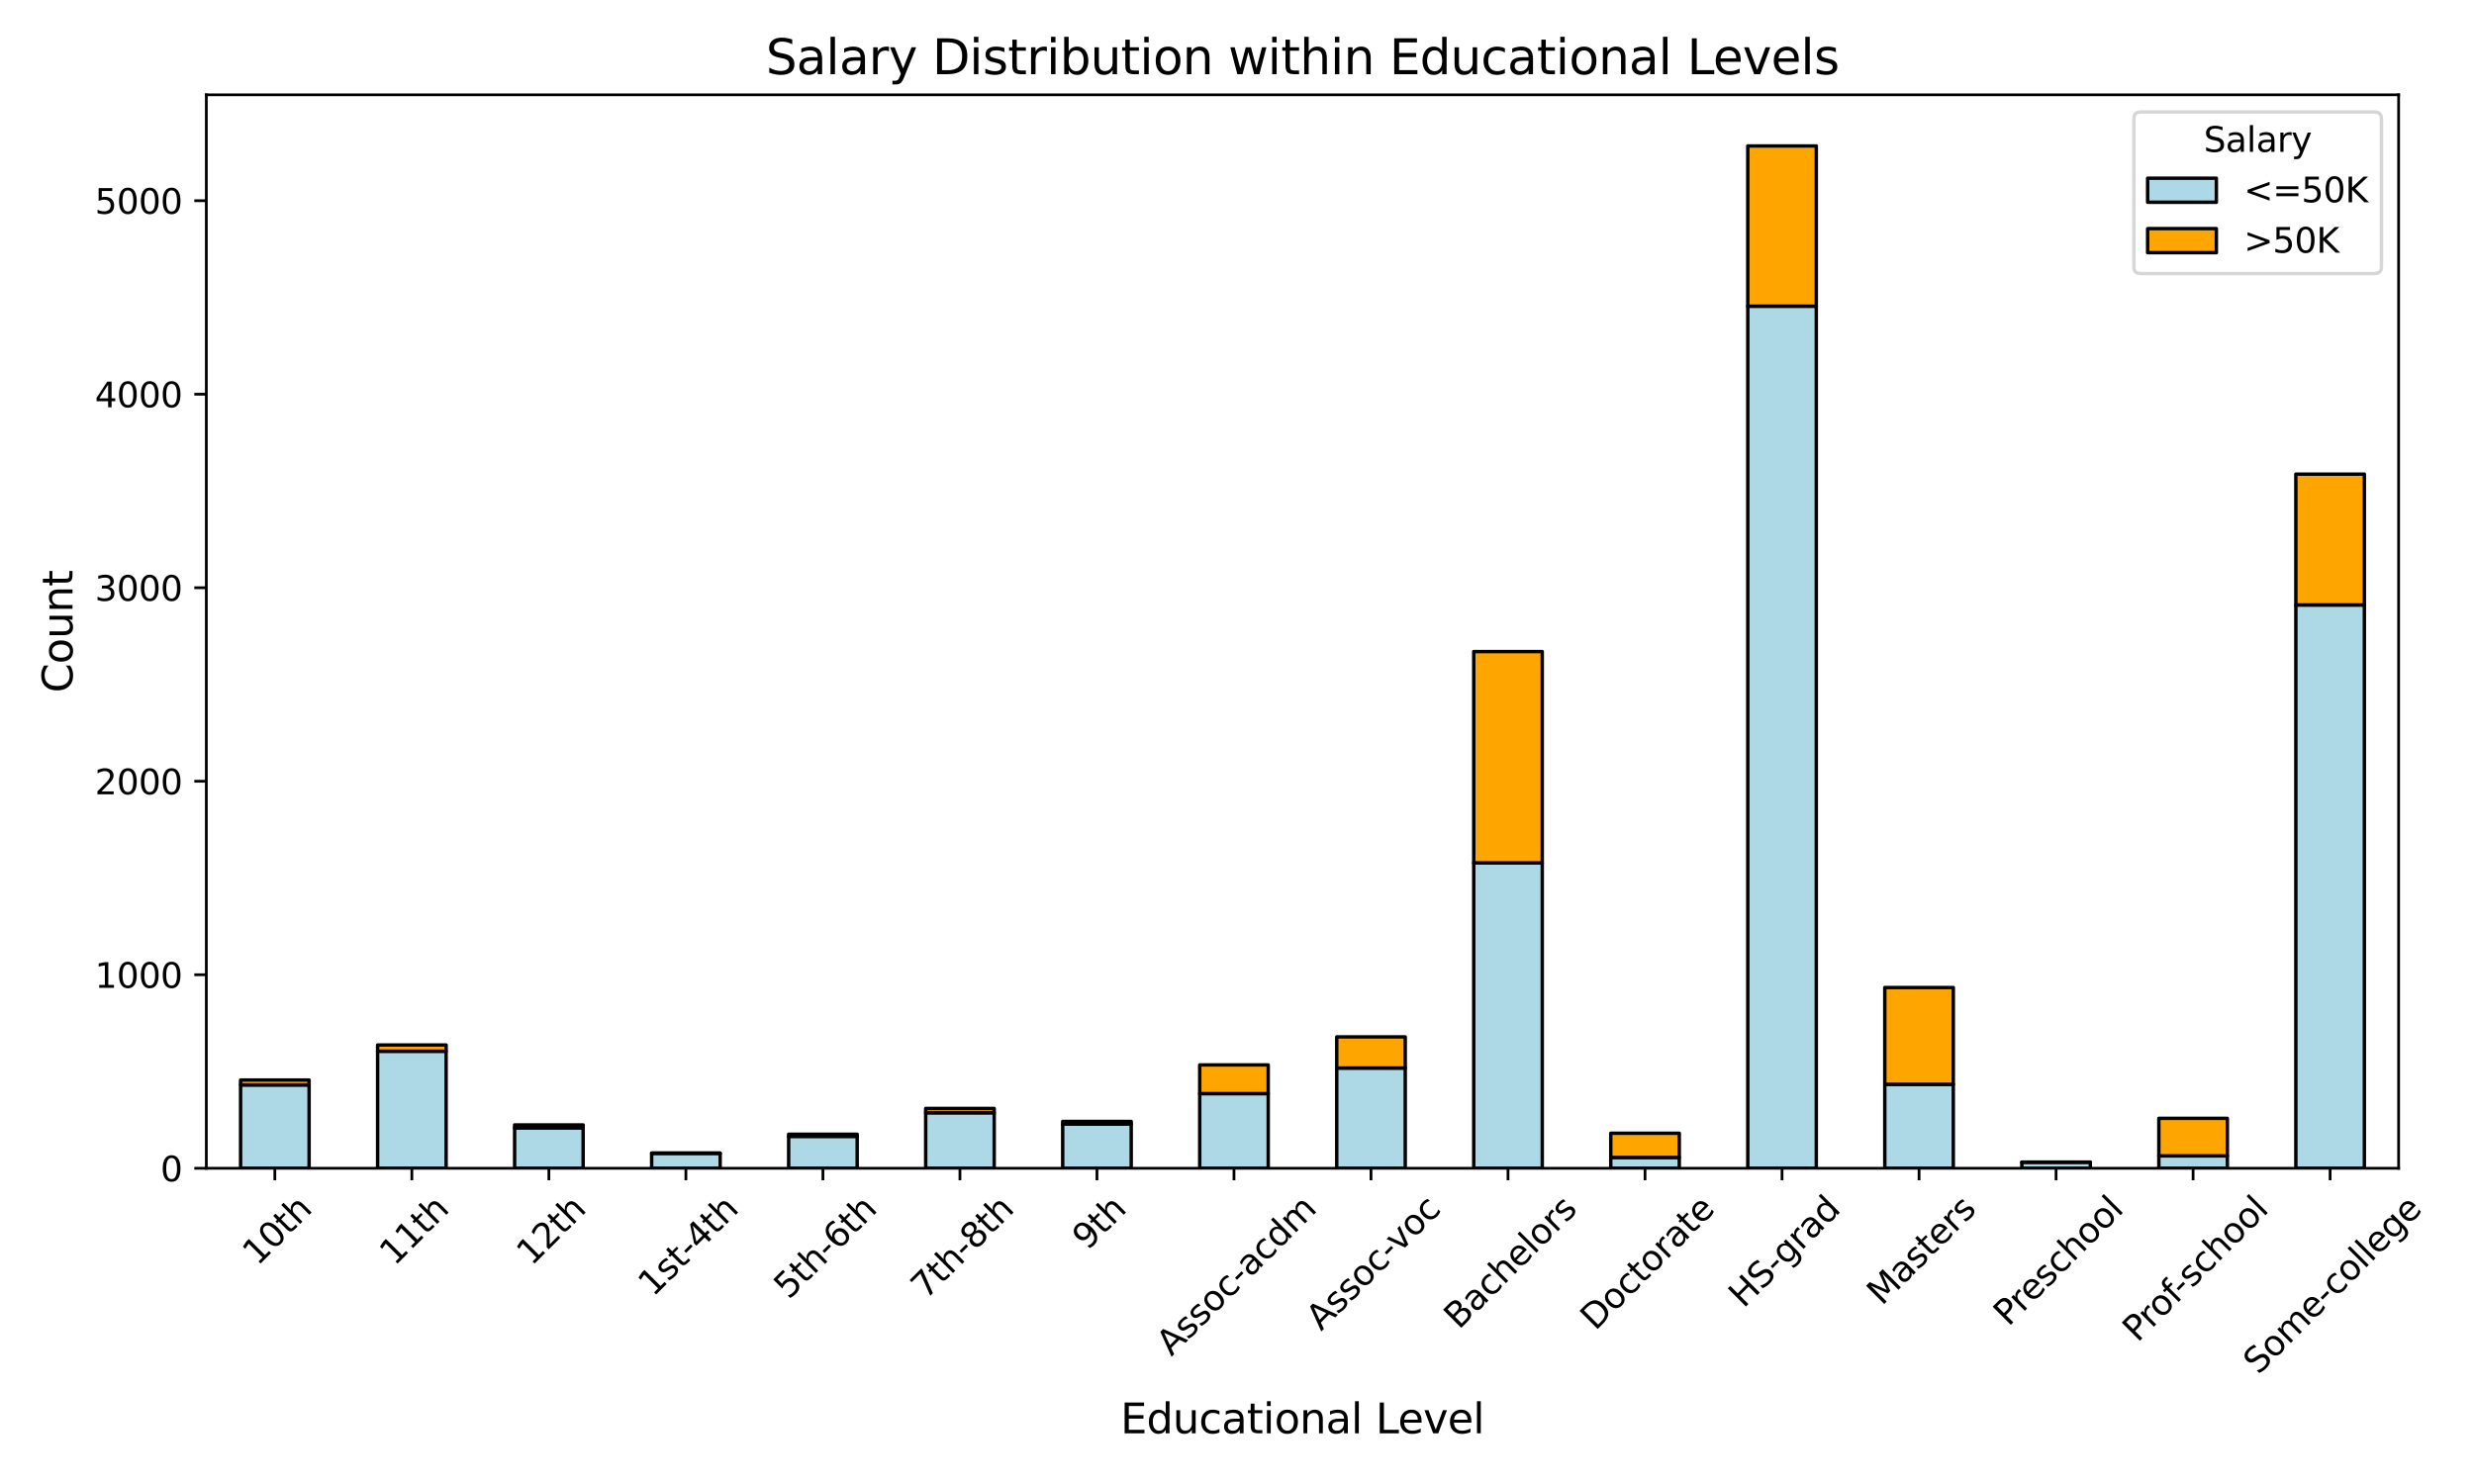 <?xml version="1.0" encoding="utf-8" standalone="no"?>
<!DOCTYPE svg PUBLIC "-//W3C//DTD SVG 1.1//EN"
  "http://www.w3.org/Graphics/SVG/1.1/DTD/svg11.dtd">
<svg xmlns:xlink="http://www.w3.org/1999/xlink" width="720pt" height="432pt" viewBox="0 0 720 432" xmlns="http://www.w3.org/2000/svg" version="1.1">
 <defs>
  <style type="text/css">*{stroke-linejoin: round; stroke-linecap: butt}</style>
 </defs>
 <g id="figure_1">
  <g id="patch_1">
   <path d="M 0 432 
L 720 432 
L 720 0 
L 0 0 
z
" style="fill: #ffffff"/>
  </g>
  <g id="axes_1">
   <g id="patch_2">
    <path d="M 60.05 340.092 
L 698.063 340.092 
L 698.063 27.6 
L 60.05 27.6 
z
" style="fill: #ffffff"/>
   </g>
   <g id="patch_3">
    <path d="M 70.019 340.092 
L 89.957 340.092 
L 89.957 315.812 
L 70.019 315.812 
z
" clip-path="url(#p5f4e484768)" style="fill: #add8e6; stroke: #000000; stroke-linejoin: miter"/>
   </g>
   <g id="patch_4">
    <path d="M 109.895 340.092 
L 129.833 340.092 
L 129.833 306.01 
L 109.895 306.01 
z
" clip-path="url(#p5f4e484768)" style="fill: #add8e6; stroke: #000000; stroke-linejoin: miter"/>
   </g>
   <g id="patch_5">
    <path d="M 149.771 340.092 
L 169.709 340.092 
L 169.709 328.318 
L 149.771 328.318 
z
" clip-path="url(#p5f4e484768)" style="fill: #add8e6; stroke: #000000; stroke-linejoin: miter"/>
   </g>
   <g id="patch_6">
    <path d="M 189.646 340.092 
L 209.584 340.092 
L 209.584 335.754 
L 189.646 335.754 
z
" clip-path="url(#p5f4e484768)" style="fill: #add8e6; stroke: #000000; stroke-linejoin: miter"/>
   </g>
   <g id="patch_7">
    <path d="M 229.522 340.092 
L 249.46 340.092 
L 249.46 330.797 
L 229.522 330.797 
z
" clip-path="url(#p5f4e484768)" style="fill: #add8e6; stroke: #000000; stroke-linejoin: miter"/>
   </g>
   <g id="patch_8">
    <path d="M 269.398 340.092 
L 289.336 340.092 
L 289.336 323.924 
L 269.398 323.924 
z
" clip-path="url(#p5f4e484768)" style="fill: #add8e6; stroke: #000000; stroke-linejoin: miter"/>
   </g>
   <g id="patch_9">
    <path d="M 309.274 340.092 
L 329.212 340.092 
L 329.212 327.248 
L 309.274 327.248 
z
" clip-path="url(#p5f4e484768)" style="fill: #add8e6; stroke: #000000; stroke-linejoin: miter"/>
   </g>
   <g id="patch_10">
    <path d="M 349.15 340.092 
L 369.088 340.092 
L 369.088 318.347 
L 349.15 318.347 
z
" clip-path="url(#p5f4e484768)" style="fill: #add8e6; stroke: #000000; stroke-linejoin: miter"/>
   </g>
   <g id="patch_11">
    <path d="M 389.026 340.092 
L 408.964 340.092 
L 408.964 310.911 
L 389.026 310.911 
z
" clip-path="url(#p5f4e484768)" style="fill: #add8e6; stroke: #000000; stroke-linejoin: miter"/>
   </g>
   <g id="patch_12">
    <path d="M 428.901 340.092 
L 448.839 340.092 
L 448.839 251.197 
L 428.901 251.197 
z
" clip-path="url(#p5f4e484768)" style="fill: #add8e6; stroke: #000000; stroke-linejoin: miter"/>
   </g>
   <g id="patch_13">
    <path d="M 468.777 340.092 
L 488.715 340.092 
L 488.715 336.937 
L 468.777 336.937 
z
" clip-path="url(#p5f4e484768)" style="fill: #add8e6; stroke: #000000; stroke-linejoin: miter"/>
   </g>
   <g id="patch_14">
    <path d="M 508.653 340.092 
L 528.591 340.092 
L 528.591 89.125 
L 508.653 89.125 
z
" clip-path="url(#p5f4e484768)" style="fill: #add8e6; stroke: #000000; stroke-linejoin: miter"/>
   </g>
   <g id="patch_15">
    <path d="M 548.529 340.092 
L 568.467 340.092 
L 568.467 315.643 
L 548.529 315.643 
z
" clip-path="url(#p5f4e484768)" style="fill: #add8e6; stroke: #000000; stroke-linejoin: miter"/>
   </g>
   <g id="patch_16">
    <path d="M 588.405 340.092 
L 608.343 340.092 
L 608.343 338.345 
L 588.405 338.345 
z
" clip-path="url(#p5f4e484768)" style="fill: #add8e6; stroke: #000000; stroke-linejoin: miter"/>
   </g>
   <g id="patch_17">
    <path d="M 628.281 340.092 
L 648.219 340.092 
L 648.219 336.486 
L 628.281 336.486 
z
" clip-path="url(#p5f4e484768)" style="fill: #add8e6; stroke: #000000; stroke-linejoin: miter"/>
   </g>
   <g id="patch_18">
    <path d="M 668.156 340.092 
L 688.094 340.092 
L 688.094 176.104 
L 668.156 176.104 
z
" clip-path="url(#p5f4e484768)" style="fill: #add8e6; stroke: #000000; stroke-linejoin: miter"/>
   </g>
   <g id="patch_19">
    <path d="M 70.019 315.812 
L 89.957 315.812 
L 89.957 314.403 
L 70.019 314.403 
z
" clip-path="url(#p5f4e484768)" style="fill: #ffa500; stroke: #000000; stroke-linejoin: miter"/>
   </g>
   <g id="patch_20">
    <path d="M 109.895 306.01 
L 129.833 306.01 
L 129.833 304.207 
L 109.895 304.207 
z
" clip-path="url(#p5f4e484768)" style="fill: #ffa500; stroke: #000000; stroke-linejoin: miter"/>
   </g>
   <g id="patch_21">
    <path d="M 149.771 328.318 
L 169.709 328.318 
L 169.709 327.473 
L 149.771 327.473 
z
" clip-path="url(#p5f4e484768)" style="fill: #ffa500; stroke: #000000; stroke-linejoin: miter"/>
   </g>
   <g id="patch_22">
    <path d="M 189.646 335.754 
L 209.584 335.754 
L 209.584 335.641 
L 189.646 335.641 
z
" clip-path="url(#p5f4e484768)" style="fill: #ffa500; stroke: #000000; stroke-linejoin: miter"/>
   </g>
   <g id="patch_23">
    <path d="M 229.522 330.797 
L 249.46 330.797 
L 249.46 330.177 
L 229.522 330.177 
z
" clip-path="url(#p5f4e484768)" style="fill: #ffa500; stroke: #000000; stroke-linejoin: miter"/>
   </g>
   <g id="patch_24">
    <path d="M 269.398 323.924 
L 289.336 323.924 
L 289.336 322.685 
L 269.398 322.685 
z
" clip-path="url(#p5f4e484768)" style="fill: #ffa500; stroke: #000000; stroke-linejoin: miter"/>
   </g>
   <g id="patch_25">
    <path d="M 309.274 327.248 
L 329.212 327.248 
L 329.212 326.459 
L 309.274 326.459 
z
" clip-path="url(#p5f4e484768)" style="fill: #ffa500; stroke: #000000; stroke-linejoin: miter"/>
   </g>
   <g id="patch_26">
    <path d="M 349.15 318.347 
L 369.088 318.347 
L 369.088 310.009 
L 349.15 310.009 
z
" clip-path="url(#p5f4e484768)" style="fill: #ffa500; stroke: #000000; stroke-linejoin: miter"/>
   </g>
   <g id="patch_27">
    <path d="M 389.026 310.911 
L 408.964 310.911 
L 408.964 301.841 
L 389.026 301.841 
z
" clip-path="url(#p5f4e484768)" style="fill: #ffa500; stroke: #000000; stroke-linejoin: miter"/>
   </g>
   <g id="patch_28">
    <path d="M 428.901 251.197 
L 448.839 251.197 
L 448.839 189.681 
L 428.901 189.681 
z
" clip-path="url(#p5f4e484768)" style="fill: #ffa500; stroke: #000000; stroke-linejoin: miter"/>
   </g>
   <g id="patch_29">
    <path d="M 468.777 336.937 
L 488.715 336.937 
L 488.715 329.895 
L 468.777 329.895 
z
" clip-path="url(#p5f4e484768)" style="fill: #ffa500; stroke: #000000; stroke-linejoin: miter"/>
   </g>
   <g id="patch_30">
    <path d="M 508.653 89.125 
L 528.591 89.125 
L 528.591 42.481 
L 508.653 42.481 
z
" clip-path="url(#p5f4e484768)" style="fill: #ffa500; stroke: #000000; stroke-linejoin: miter"/>
   </g>
   <g id="patch_31">
    <path d="M 548.529 315.643 
L 568.467 315.643 
L 568.467 287.476 
L 548.529 287.476 
z
" clip-path="url(#p5f4e484768)" style="fill: #ffa500; stroke: #000000; stroke-linejoin: miter"/>
   </g>
   <g id="patch_32">
    <path d="M 588.405 338.345 
L 608.343 338.345 
L 608.343 338.289 
L 588.405 338.289 
z
" clip-path="url(#p5f4e484768)" style="fill: #ffa500; stroke: #000000; stroke-linejoin: miter"/>
   </g>
   <g id="patch_33">
    <path d="M 628.281 336.486 
L 648.219 336.486 
L 648.219 325.558 
L 628.281 325.558 
z
" clip-path="url(#p5f4e484768)" style="fill: #ffa500; stroke: #000000; stroke-linejoin: miter"/>
   </g>
   <g id="patch_34">
    <path d="M 668.156 176.104 
L 688.094 176.104 
L 688.094 138.023 
L 668.156 138.023 
z
" clip-path="url(#p5f4e484768)" style="fill: #ffa500; stroke: #000000; stroke-linejoin: miter"/>
   </g>
   <g id="matplotlib.axis_1">
    <g id="xtick_1">
     <g id="line2d_1">
      <defs>
       <path id="m5a7969ddae" d="M 0 0 
L 0 3.5 
" style="stroke: #000000; stroke-width: 0.8"/>
      </defs>
      <g>
       <use xlink:href="#m5a7969ddae" x="79.988" y="340.092" style="stroke: #000000; stroke-width: 0.8"/>
      </g>
     </g>
     <g id="text_1">
      <!--  10th -->
      <g transform="translate(72.69 370.963) rotate(-45) scale(0.1 -0.1)">
       <defs>
        <path id="DejaVuSans-20" transform="scale(0.016)"/>
        <path id="DejaVuSans-31" d="M 794 531 
L 1825 531 
L 1825 4091 
L 703 3866 
L 703 4441 
L 1819 4666 
L 2450 4666 
L 2450 531 
L 3481 531 
L 3481 0 
L 794 0 
L 794 531 
z
" transform="scale(0.016)"/>
        <path id="DejaVuSans-30" d="M 2034 4250 
Q 1547 4250 1301 3770 
Q 1056 3291 1056 2328 
Q 1056 1369 1301 889 
Q 1547 409 2034 409 
Q 2525 409 2770 889 
Q 3016 1369 3016 2328 
Q 3016 3291 2770 3770 
Q 2525 4250 2034 4250 
z
M 2034 4750 
Q 2819 4750 3233 4129 
Q 3647 3509 3647 2328 
Q 3647 1150 3233 529 
Q 2819 -91 2034 -91 
Q 1250 -91 836 529 
Q 422 1150 422 2328 
Q 422 3509 836 4129 
Q 1250 4750 2034 4750 
z
" transform="scale(0.016)"/>
        <path id="DejaVuSans-74" d="M 1172 4494 
L 1172 3500 
L 2356 3500 
L 2356 3053 
L 1172 3053 
L 1172 1153 
Q 1172 725 1289 603 
Q 1406 481 1766 481 
L 2356 481 
L 2356 0 
L 1766 0 
Q 1100 0 847 248 
Q 594 497 594 1153 
L 594 3053 
L 172 3053 
L 172 3500 
L 594 3500 
L 594 4494 
L 1172 4494 
z
" transform="scale(0.016)"/>
        <path id="DejaVuSans-68" d="M 3513 2113 
L 3513 0 
L 2938 0 
L 2938 2094 
Q 2938 2591 2744 2837 
Q 2550 3084 2163 3084 
Q 1697 3084 1428 2787 
Q 1159 2491 1159 1978 
L 1159 0 
L 581 0 
L 581 4863 
L 1159 4863 
L 1159 2956 
Q 1366 3272 1645 3428 
Q 1925 3584 2291 3584 
Q 2894 3584 3203 3211 
Q 3513 2838 3513 2113 
z
" transform="scale(0.016)"/>
       </defs>
       <use xlink:href="#DejaVuSans-20"/>
       <use xlink:href="#DejaVuSans-31" x="31.787"/>
       <use xlink:href="#DejaVuSans-30" x="95.41"/>
       <use xlink:href="#DejaVuSans-74" x="159.033"/>
       <use xlink:href="#DejaVuSans-68" x="198.242"/>
      </g>
     </g>
    </g>
    <g id="xtick_2">
     <g id="line2d_2">
      <g>
       <use xlink:href="#m5a7969ddae" x="119.864" y="340.092" style="stroke: #000000; stroke-width: 0.8"/>
      </g>
     </g>
     <g id="text_2">
      <!--  11th -->
      <g transform="translate(112.566 370.963) rotate(-45) scale(0.1 -0.1)">
       <use xlink:href="#DejaVuSans-20"/>
       <use xlink:href="#DejaVuSans-31" x="31.787"/>
       <use xlink:href="#DejaVuSans-31" x="95.41"/>
       <use xlink:href="#DejaVuSans-74" x="159.033"/>
       <use xlink:href="#DejaVuSans-68" x="198.242"/>
      </g>
     </g>
    </g>
    <g id="xtick_3">
     <g id="line2d_3">
      <g>
       <use xlink:href="#m5a7969ddae" x="159.74" y="340.092" style="stroke: #000000; stroke-width: 0.8"/>
      </g>
     </g>
     <g id="text_3">
      <!--  12th -->
      <g transform="translate(152.441 370.963) rotate(-45) scale(0.1 -0.1)">
       <defs>
        <path id="DejaVuSans-32" d="M 1228 531 
L 3431 531 
L 3431 0 
L 469 0 
L 469 531 
Q 828 903 1448 1529 
Q 2069 2156 2228 2338 
Q 2531 2678 2651 2914 
Q 2772 3150 2772 3378 
Q 2772 3750 2511 3984 
Q 2250 4219 1831 4219 
Q 1534 4219 1204 4116 
Q 875 4013 500 3803 
L 500 4441 
Q 881 4594 1212 4672 
Q 1544 4750 1819 4750 
Q 2544 4750 2975 4387 
Q 3406 4025 3406 3419 
Q 3406 3131 3298 2873 
Q 3191 2616 2906 2266 
Q 2828 2175 2409 1742 
Q 1991 1309 1228 531 
z
" transform="scale(0.016)"/>
       </defs>
       <use xlink:href="#DejaVuSans-20"/>
       <use xlink:href="#DejaVuSans-31" x="31.787"/>
       <use xlink:href="#DejaVuSans-32" x="95.41"/>
       <use xlink:href="#DejaVuSans-74" x="159.033"/>
       <use xlink:href="#DejaVuSans-68" x="198.242"/>
      </g>
     </g>
    </g>
    <g id="xtick_4">
     <g id="line2d_4">
      <g>
       <use xlink:href="#m5a7969ddae" x="199.615" y="340.092" style="stroke: #000000; stroke-width: 0.8"/>
      </g>
     </g>
     <g id="text_4">
      <!--  1st-4th -->
      <g transform="translate(187.814 379.97) rotate(-45) scale(0.1 -0.1)">
       <defs>
        <path id="DejaVuSans-73" d="M 2834 3397 
L 2834 2853 
Q 2591 2978 2328 3040 
Q 2066 3103 1784 3103 
Q 1356 3103 1142 2972 
Q 928 2841 928 2578 
Q 928 2378 1081 2264 
Q 1234 2150 1697 2047 
L 1894 2003 
Q 2506 1872 2764 1633 
Q 3022 1394 3022 966 
Q 3022 478 2636 193 
Q 2250 -91 1575 -91 
Q 1294 -91 989 -36 
Q 684 19 347 128 
L 347 722 
Q 666 556 975 473 
Q 1284 391 1588 391 
Q 1994 391 2212 530 
Q 2431 669 2431 922 
Q 2431 1156 2273 1281 
Q 2116 1406 1581 1522 
L 1381 1569 
Q 847 1681 609 1914 
Q 372 2147 372 2553 
Q 372 3047 722 3315 
Q 1072 3584 1716 3584 
Q 2034 3584 2315 3537 
Q 2597 3491 2834 3397 
z
" transform="scale(0.016)"/>
        <path id="DejaVuSans-2d" d="M 313 2009 
L 1997 2009 
L 1997 1497 
L 313 1497 
L 313 2009 
z
" transform="scale(0.016)"/>
        <path id="DejaVuSans-34" d="M 2419 4116 
L 825 1625 
L 2419 1625 
L 2419 4116 
z
M 2253 4666 
L 3047 4666 
L 3047 1625 
L 3713 1625 
L 3713 1100 
L 3047 1100 
L 3047 0 
L 2419 0 
L 2419 1100 
L 313 1100 
L 313 1709 
L 2253 4666 
z
" transform="scale(0.016)"/>
       </defs>
       <use xlink:href="#DejaVuSans-20"/>
       <use xlink:href="#DejaVuSans-31" x="31.787"/>
       <use xlink:href="#DejaVuSans-73" x="95.41"/>
       <use xlink:href="#DejaVuSans-74" x="147.51"/>
       <use xlink:href="#DejaVuSans-2d" x="186.719"/>
       <use xlink:href="#DejaVuSans-34" x="222.803"/>
       <use xlink:href="#DejaVuSans-74" x="286.426"/>
       <use xlink:href="#DejaVuSans-68" x="325.635"/>
      </g>
     </g>
    </g>
    <g id="xtick_5">
     <g id="line2d_5">
      <g>
       <use xlink:href="#m5a7969ddae" x="239.491" y="340.092" style="stroke: #000000; stroke-width: 0.8"/>
      </g>
     </g>
     <g id="text_5">
      <!--  5th-6th -->
      <g transform="translate(227.291 380.768) rotate(-45) scale(0.1 -0.1)">
       <defs>
        <path id="DejaVuSans-35" d="M 691 4666 
L 3169 4666 
L 3169 4134 
L 1269 4134 
L 1269 2991 
Q 1406 3038 1543 3061 
Q 1681 3084 1819 3084 
Q 2600 3084 3056 2656 
Q 3513 2228 3513 1497 
Q 3513 744 3044 326 
Q 2575 -91 1722 -91 
Q 1428 -91 1123 -41 
Q 819 9 494 109 
L 494 744 
Q 775 591 1075 516 
Q 1375 441 1709 441 
Q 2250 441 2565 725 
Q 2881 1009 2881 1497 
Q 2881 1984 2565 2268 
Q 2250 2553 1709 2553 
Q 1456 2553 1204 2497 
Q 953 2441 691 2322 
L 691 4666 
z
" transform="scale(0.016)"/>
        <path id="DejaVuSans-36" d="M 2113 2584 
Q 1688 2584 1439 2293 
Q 1191 2003 1191 1497 
Q 1191 994 1439 701 
Q 1688 409 2113 409 
Q 2538 409 2786 701 
Q 3034 994 3034 1497 
Q 3034 2003 2786 2293 
Q 2538 2584 2113 2584 
z
M 3366 4563 
L 3366 3988 
Q 3128 4100 2886 4159 
Q 2644 4219 2406 4219 
Q 1781 4219 1451 3797 
Q 1122 3375 1075 2522 
Q 1259 2794 1537 2939 
Q 1816 3084 2150 3084 
Q 2853 3084 3261 2657 
Q 3669 2231 3669 1497 
Q 3669 778 3244 343 
Q 2819 -91 2113 -91 
Q 1303 -91 875 529 
Q 447 1150 447 2328 
Q 447 3434 972 4092 
Q 1497 4750 2381 4750 
Q 2619 4750 2861 4703 
Q 3103 4656 3366 4563 
z
" transform="scale(0.016)"/>
       </defs>
       <use xlink:href="#DejaVuSans-20"/>
       <use xlink:href="#DejaVuSans-35" x="31.787"/>
       <use xlink:href="#DejaVuSans-74" x="95.41"/>
       <use xlink:href="#DejaVuSans-68" x="134.619"/>
       <use xlink:href="#DejaVuSans-2d" x="197.998"/>
       <use xlink:href="#DejaVuSans-36" x="234.082"/>
       <use xlink:href="#DejaVuSans-74" x="297.705"/>
       <use xlink:href="#DejaVuSans-68" x="336.914"/>
      </g>
     </g>
    </g>
    <g id="xtick_6">
     <g id="line2d_6">
      <g>
       <use xlink:href="#m5a7969ddae" x="279.367" y="340.092" style="stroke: #000000; stroke-width: 0.8"/>
      </g>
     </g>
     <g id="text_6">
      <!--  7th-8th -->
      <g transform="translate(267.167 380.768) rotate(-45) scale(0.1 -0.1)">
       <defs>
        <path id="DejaVuSans-37" d="M 525 4666 
L 3525 4666 
L 3525 4397 
L 1831 0 
L 1172 0 
L 2766 4134 
L 525 4134 
L 525 4666 
z
" transform="scale(0.016)"/>
        <path id="DejaVuSans-38" d="M 2034 2216 
Q 1584 2216 1326 1975 
Q 1069 1734 1069 1313 
Q 1069 891 1326 650 
Q 1584 409 2034 409 
Q 2484 409 2743 651 
Q 3003 894 3003 1313 
Q 3003 1734 2745 1975 
Q 2488 2216 2034 2216 
z
M 1403 2484 
Q 997 2584 770 2862 
Q 544 3141 544 3541 
Q 544 4100 942 4425 
Q 1341 4750 2034 4750 
Q 2731 4750 3128 4425 
Q 3525 4100 3525 3541 
Q 3525 3141 3298 2862 
Q 3072 2584 2669 2484 
Q 3125 2378 3379 2068 
Q 3634 1759 3634 1313 
Q 3634 634 3220 271 
Q 2806 -91 2034 -91 
Q 1263 -91 848 271 
Q 434 634 434 1313 
Q 434 1759 690 2068 
Q 947 2378 1403 2484 
z
M 1172 3481 
Q 1172 3119 1398 2916 
Q 1625 2713 2034 2713 
Q 2441 2713 2670 2916 
Q 2900 3119 2900 3481 
Q 2900 3844 2670 4047 
Q 2441 4250 2034 4250 
Q 1625 4250 1398 4047 
Q 1172 3844 1172 3481 
z
" transform="scale(0.016)"/>
       </defs>
       <use xlink:href="#DejaVuSans-20"/>
       <use xlink:href="#DejaVuSans-37" x="31.787"/>
       <use xlink:href="#DejaVuSans-74" x="95.41"/>
       <use xlink:href="#DejaVuSans-68" x="134.619"/>
       <use xlink:href="#DejaVuSans-2d" x="197.998"/>
       <use xlink:href="#DejaVuSans-38" x="234.082"/>
       <use xlink:href="#DejaVuSans-74" x="297.705"/>
       <use xlink:href="#DejaVuSans-68" x="336.914"/>
      </g>
     </g>
    </g>
    <g id="xtick_7">
     <g id="line2d_7">
      <g>
       <use xlink:href="#m5a7969ddae" x="319.243" y="340.092" style="stroke: #000000; stroke-width: 0.8"/>
      </g>
     </g>
     <g id="text_7">
      <!--  9th -->
      <g transform="translate(314.194 366.464) rotate(-45) scale(0.1 -0.1)">
       <defs>
        <path id="DejaVuSans-39" d="M 703 97 
L 703 672 
Q 941 559 1184 500 
Q 1428 441 1663 441 
Q 2288 441 2617 861 
Q 2947 1281 2994 2138 
Q 2813 1869 2534 1725 
Q 2256 1581 1919 1581 
Q 1219 1581 811 2004 
Q 403 2428 403 3163 
Q 403 3881 828 4315 
Q 1253 4750 1959 4750 
Q 2769 4750 3195 4129 
Q 3622 3509 3622 2328 
Q 3622 1225 3098 567 
Q 2575 -91 1691 -91 
Q 1453 -91 1209 -44 
Q 966 3 703 97 
z
M 1959 2075 
Q 2384 2075 2632 2365 
Q 2881 2656 2881 3163 
Q 2881 3666 2632 3958 
Q 2384 4250 1959 4250 
Q 1534 4250 1286 3958 
Q 1038 3666 1038 3163 
Q 1038 2656 1286 2365 
Q 1534 2075 1959 2075 
z
" transform="scale(0.016)"/>
       </defs>
       <use xlink:href="#DejaVuSans-20"/>
       <use xlink:href="#DejaVuSans-39" x="31.787"/>
       <use xlink:href="#DejaVuSans-74" x="95.41"/>
       <use xlink:href="#DejaVuSans-68" x="134.619"/>
      </g>
     </g>
    </g>
    <g id="xtick_8">
     <g id="line2d_8">
      <g>
       <use xlink:href="#m5a7969ddae" x="359.119" y="340.092" style="stroke: #000000; stroke-width: 0.8"/>
      </g>
     </g>
     <g id="text_8">
      <!--  Assoc-acdm -->
      <g transform="translate(338.662 397.28) rotate(-45) scale(0.1 -0.1)">
       <defs>
        <path id="DejaVuSans-41" d="M 2188 4044 
L 1331 1722 
L 3047 1722 
L 2188 4044 
z
M 1831 4666 
L 2547 4666 
L 4325 0 
L 3669 0 
L 3244 1197 
L 1141 1197 
L 716 0 
L 50 0 
L 1831 4666 
z
" transform="scale(0.016)"/>
        <path id="DejaVuSans-6f" d="M 1959 3097 
Q 1497 3097 1228 2736 
Q 959 2375 959 1747 
Q 959 1119 1226 758 
Q 1494 397 1959 397 
Q 2419 397 2687 759 
Q 2956 1122 2956 1747 
Q 2956 2369 2687 2733 
Q 2419 3097 1959 3097 
z
M 1959 3584 
Q 2709 3584 3137 3096 
Q 3566 2609 3566 1747 
Q 3566 888 3137 398 
Q 2709 -91 1959 -91 
Q 1206 -91 779 398 
Q 353 888 353 1747 
Q 353 2609 779 3096 
Q 1206 3584 1959 3584 
z
" transform="scale(0.016)"/>
        <path id="DejaVuSans-63" d="M 3122 3366 
L 3122 2828 
Q 2878 2963 2633 3030 
Q 2388 3097 2138 3097 
Q 1578 3097 1268 2742 
Q 959 2388 959 1747 
Q 959 1106 1268 751 
Q 1578 397 2138 397 
Q 2388 397 2633 464 
Q 2878 531 3122 666 
L 3122 134 
Q 2881 22 2623 -34 
Q 2366 -91 2075 -91 
Q 1284 -91 818 406 
Q 353 903 353 1747 
Q 353 2603 823 3093 
Q 1294 3584 2113 3584 
Q 2378 3584 2631 3529 
Q 2884 3475 3122 3366 
z
" transform="scale(0.016)"/>
        <path id="DejaVuSans-61" d="M 2194 1759 
Q 1497 1759 1228 1600 
Q 959 1441 959 1056 
Q 959 750 1161 570 
Q 1363 391 1709 391 
Q 2188 391 2477 730 
Q 2766 1069 2766 1631 
L 2766 1759 
L 2194 1759 
z
M 3341 1997 
L 3341 0 
L 2766 0 
L 2766 531 
Q 2569 213 2275 61 
Q 1981 -91 1556 -91 
Q 1019 -91 701 211 
Q 384 513 384 1019 
Q 384 1609 779 1909 
Q 1175 2209 1959 2209 
L 2766 2209 
L 2766 2266 
Q 2766 2663 2505 2880 
Q 2244 3097 1772 3097 
Q 1472 3097 1187 3025 
Q 903 2953 641 2809 
L 641 3341 
Q 956 3463 1253 3523 
Q 1550 3584 1831 3584 
Q 2591 3584 2966 3190 
Q 3341 2797 3341 1997 
z
" transform="scale(0.016)"/>
        <path id="DejaVuSans-64" d="M 2906 2969 
L 2906 4863 
L 3481 4863 
L 3481 0 
L 2906 0 
L 2906 525 
Q 2725 213 2448 61 
Q 2172 -91 1784 -91 
Q 1150 -91 751 415 
Q 353 922 353 1747 
Q 353 2572 751 3078 
Q 1150 3584 1784 3584 
Q 2172 3584 2448 3432 
Q 2725 3281 2906 2969 
z
M 947 1747 
Q 947 1113 1208 752 
Q 1469 391 1925 391 
Q 2381 391 2643 752 
Q 2906 1113 2906 1747 
Q 2906 2381 2643 2742 
Q 2381 3103 1925 3103 
Q 1469 3103 1208 2742 
Q 947 2381 947 1747 
z
" transform="scale(0.016)"/>
        <path id="DejaVuSans-6d" d="M 3328 2828 
Q 3544 3216 3844 3400 
Q 4144 3584 4550 3584 
Q 5097 3584 5394 3201 
Q 5691 2819 5691 2113 
L 5691 0 
L 5113 0 
L 5113 2094 
Q 5113 2597 4934 2840 
Q 4756 3084 4391 3084 
Q 3944 3084 3684 2787 
Q 3425 2491 3425 1978 
L 3425 0 
L 2847 0 
L 2847 2094 
Q 2847 2600 2669 2842 
Q 2491 3084 2119 3084 
Q 1678 3084 1418 2786 
Q 1159 2488 1159 1978 
L 1159 0 
L 581 0 
L 581 3500 
L 1159 3500 
L 1159 2956 
Q 1356 3278 1631 3431 
Q 1906 3584 2284 3584 
Q 2666 3584 2933 3390 
Q 3200 3197 3328 2828 
z
" transform="scale(0.016)"/>
       </defs>
       <use xlink:href="#DejaVuSans-20"/>
       <use xlink:href="#DejaVuSans-41" x="31.787"/>
       <use xlink:href="#DejaVuSans-73" x="100.195"/>
       <use xlink:href="#DejaVuSans-73" x="152.295"/>
       <use xlink:href="#DejaVuSans-6f" x="204.395"/>
       <use xlink:href="#DejaVuSans-63" x="265.576"/>
       <use xlink:href="#DejaVuSans-2d" x="320.557"/>
       <use xlink:href="#DejaVuSans-61" x="356.641"/>
       <use xlink:href="#DejaVuSans-63" x="417.92"/>
       <use xlink:href="#DejaVuSans-64" x="472.9"/>
       <use xlink:href="#DejaVuSans-6d" x="536.377"/>
      </g>
     </g>
    </g>
    <g id="xtick_9">
     <g id="line2d_9">
      <g>
       <use xlink:href="#m5a7969ddae" x="398.995" y="340.092" style="stroke: #000000; stroke-width: 0.8"/>
      </g>
     </g>
     <g id="text_9">
      <!--  Assoc-voc -->
      <g transform="translate(382.23 389.896) rotate(-45) scale(0.1 -0.1)">
       <defs>
        <path id="DejaVuSans-76" d="M 191 3500 
L 800 3500 
L 1894 563 
L 2988 3500 
L 3597 3500 
L 2284 0 
L 1503 0 
L 191 3500 
z
" transform="scale(0.016)"/>
       </defs>
       <use xlink:href="#DejaVuSans-20"/>
       <use xlink:href="#DejaVuSans-41" x="31.787"/>
       <use xlink:href="#DejaVuSans-73" x="100.195"/>
       <use xlink:href="#DejaVuSans-73" x="152.295"/>
       <use xlink:href="#DejaVuSans-6f" x="204.395"/>
       <use xlink:href="#DejaVuSans-63" x="265.576"/>
       <use xlink:href="#DejaVuSans-2d" x="320.557"/>
       <use xlink:href="#DejaVuSans-76" x="354.016"/>
       <use xlink:href="#DejaVuSans-6f" x="413.195"/>
       <use xlink:href="#DejaVuSans-63" x="474.377"/>
      </g>
     </g>
    </g>
    <g id="xtick_10">
     <g id="line2d_10">
      <g>
       <use xlink:href="#m5a7969ddae" x="438.87" y="340.092" style="stroke: #000000; stroke-width: 0.8"/>
      </g>
     </g>
     <g id="text_10">
      <!--  Bachelors -->
      <g transform="translate(422.305 389.498) rotate(-45) scale(0.1 -0.1)">
       <defs>
        <path id="DejaVuSans-42" d="M 1259 2228 
L 1259 519 
L 2272 519 
Q 2781 519 3026 730 
Q 3272 941 3272 1375 
Q 3272 1813 3026 2020 
Q 2781 2228 2272 2228 
L 1259 2228 
z
M 1259 4147 
L 1259 2741 
L 2194 2741 
Q 2656 2741 2882 2914 
Q 3109 3088 3109 3444 
Q 3109 3797 2882 3972 
Q 2656 4147 2194 4147 
L 1259 4147 
z
M 628 4666 
L 2241 4666 
Q 2963 4666 3353 4366 
Q 3744 4066 3744 3513 
Q 3744 3084 3544 2831 
Q 3344 2578 2956 2516 
Q 3422 2416 3680 2098 
Q 3938 1781 3938 1306 
Q 3938 681 3513 340 
Q 3088 0 2303 0 
L 628 0 
L 628 4666 
z
" transform="scale(0.016)"/>
        <path id="DejaVuSans-65" d="M 3597 1894 
L 3597 1613 
L 953 1613 
Q 991 1019 1311 708 
Q 1631 397 2203 397 
Q 2534 397 2845 478 
Q 3156 559 3463 722 
L 3463 178 
Q 3153 47 2828 -22 
Q 2503 -91 2169 -91 
Q 1331 -91 842 396 
Q 353 884 353 1716 
Q 353 2575 817 3079 
Q 1281 3584 2069 3584 
Q 2775 3584 3186 3129 
Q 3597 2675 3597 1894 
z
M 3022 2063 
Q 3016 2534 2758 2815 
Q 2500 3097 2075 3097 
Q 1594 3097 1305 2825 
Q 1016 2553 972 2059 
L 3022 2063 
z
" transform="scale(0.016)"/>
        <path id="DejaVuSans-6c" d="M 603 4863 
L 1178 4863 
L 1178 0 
L 603 0 
L 603 4863 
z
" transform="scale(0.016)"/>
        <path id="DejaVuSans-72" d="M 2631 2963 
Q 2534 3019 2420 3045 
Q 2306 3072 2169 3072 
Q 1681 3072 1420 2755 
Q 1159 2438 1159 1844 
L 1159 0 
L 581 0 
L 581 3500 
L 1159 3500 
L 1159 2956 
Q 1341 3275 1631 3429 
Q 1922 3584 2338 3584 
Q 2397 3584 2469 3576 
Q 2541 3569 2628 3553 
L 2631 2963 
z
" transform="scale(0.016)"/>
       </defs>
       <use xlink:href="#DejaVuSans-20"/>
       <use xlink:href="#DejaVuSans-42" x="31.787"/>
       <use xlink:href="#DejaVuSans-61" x="100.391"/>
       <use xlink:href="#DejaVuSans-63" x="161.67"/>
       <use xlink:href="#DejaVuSans-68" x="216.65"/>
       <use xlink:href="#DejaVuSans-65" x="280.029"/>
       <use xlink:href="#DejaVuSans-6c" x="341.553"/>
       <use xlink:href="#DejaVuSans-6f" x="369.336"/>
       <use xlink:href="#DejaVuSans-72" x="430.518"/>
       <use xlink:href="#DejaVuSans-73" x="471.631"/>
      </g>
     </g>
    </g>
    <g id="xtick_11">
     <g id="line2d_11">
      <g>
       <use xlink:href="#m5a7969ddae" x="478.746" y="340.092" style="stroke: #000000; stroke-width: 0.8"/>
      </g>
     </g>
     <g id="text_11">
      <!--  Doctorate -->
      <g transform="translate(462.013 389.833) rotate(-45) scale(0.1 -0.1)">
       <defs>
        <path id="DejaVuSans-44" d="M 1259 4147 
L 1259 519 
L 2022 519 
Q 2988 519 3436 956 
Q 3884 1394 3884 2338 
Q 3884 3275 3436 3711 
Q 2988 4147 2022 4147 
L 1259 4147 
z
M 628 4666 
L 1925 4666 
Q 3281 4666 3915 4102 
Q 4550 3538 4550 2338 
Q 4550 1131 3912 565 
Q 3275 0 1925 0 
L 628 0 
L 628 4666 
z
" transform="scale(0.016)"/>
       </defs>
       <use xlink:href="#DejaVuSans-20"/>
       <use xlink:href="#DejaVuSans-44" x="31.787"/>
       <use xlink:href="#DejaVuSans-6f" x="108.789"/>
       <use xlink:href="#DejaVuSans-63" x="169.971"/>
       <use xlink:href="#DejaVuSans-74" x="224.951"/>
       <use xlink:href="#DejaVuSans-6f" x="264.16"/>
       <use xlink:href="#DejaVuSans-72" x="325.342"/>
       <use xlink:href="#DejaVuSans-61" x="366.455"/>
       <use xlink:href="#DejaVuSans-74" x="427.734"/>
       <use xlink:href="#DejaVuSans-65" x="466.943"/>
      </g>
     </g>
    </g>
    <g id="xtick_12">
     <g id="line2d_12">
      <g>
       <use xlink:href="#m5a7969ddae" x="518.622" y="340.092" style="stroke: #000000; stroke-width: 0.8"/>
      </g>
     </g>
     <g id="text_12">
      <!--  HS-grad -->
      <g transform="translate(505.162 383.288) rotate(-45) scale(0.1 -0.1)">
       <defs>
        <path id="DejaVuSans-48" d="M 628 4666 
L 1259 4666 
L 1259 2753 
L 3553 2753 
L 3553 4666 
L 4184 4666 
L 4184 0 
L 3553 0 
L 3553 2222 
L 1259 2222 
L 1259 0 
L 628 0 
L 628 4666 
z
" transform="scale(0.016)"/>
        <path id="DejaVuSans-53" d="M 3425 4513 
L 3425 3897 
Q 3066 4069 2747 4153 
Q 2428 4238 2131 4238 
Q 1616 4238 1336 4038 
Q 1056 3838 1056 3469 
Q 1056 3159 1242 3001 
Q 1428 2844 1947 2747 
L 2328 2669 
Q 3034 2534 3370 2195 
Q 3706 1856 3706 1288 
Q 3706 609 3251 259 
Q 2797 -91 1919 -91 
Q 1588 -91 1214 -16 
Q 841 59 441 206 
L 441 856 
Q 825 641 1194 531 
Q 1563 422 1919 422 
Q 2459 422 2753 634 
Q 3047 847 3047 1241 
Q 3047 1584 2836 1778 
Q 2625 1972 2144 2069 
L 1759 2144 
Q 1053 2284 737 2584 
Q 422 2884 422 3419 
Q 422 4038 858 4394 
Q 1294 4750 2059 4750 
Q 2388 4750 2728 4690 
Q 3069 4631 3425 4513 
z
" transform="scale(0.016)"/>
        <path id="DejaVuSans-67" d="M 2906 1791 
Q 2906 2416 2648 2759 
Q 2391 3103 1925 3103 
Q 1463 3103 1205 2759 
Q 947 2416 947 1791 
Q 947 1169 1205 825 
Q 1463 481 1925 481 
Q 2391 481 2648 825 
Q 2906 1169 2906 1791 
z
M 3481 434 
Q 3481 -459 3084 -895 
Q 2688 -1331 1869 -1331 
Q 1566 -1331 1297 -1286 
Q 1028 -1241 775 -1147 
L 775 -588 
Q 1028 -725 1275 -790 
Q 1522 -856 1778 -856 
Q 2344 -856 2625 -561 
Q 2906 -266 2906 331 
L 2906 616 
Q 2728 306 2450 153 
Q 2172 0 1784 0 
Q 1141 0 747 490 
Q 353 981 353 1791 
Q 353 2603 747 3093 
Q 1141 3584 1784 3584 
Q 2172 3584 2450 3431 
Q 2728 3278 2906 2969 
L 2906 3500 
L 3481 3500 
L 3481 434 
z
" transform="scale(0.016)"/>
       </defs>
       <use xlink:href="#DejaVuSans-20"/>
       <use xlink:href="#DejaVuSans-48" x="31.787"/>
       <use xlink:href="#DejaVuSans-53" x="106.982"/>
       <use xlink:href="#DejaVuSans-2d" x="170.459"/>
       <use xlink:href="#DejaVuSans-67" x="206.543"/>
       <use xlink:href="#DejaVuSans-72" x="270.02"/>
       <use xlink:href="#DejaVuSans-61" x="311.133"/>
       <use xlink:href="#DejaVuSans-64" x="372.412"/>
      </g>
     </g>
    </g>
    <g id="xtick_13">
     <g id="line2d_13">
      <g>
       <use xlink:href="#m5a7969ddae" x="558.498" y="340.092" style="stroke: #000000; stroke-width: 0.8"/>
      </g>
     </g>
     <g id="text_13">
      <!--  Masters -->
      <g transform="translate(545.41 382.543) rotate(-45) scale(0.1 -0.1)">
       <defs>
        <path id="DejaVuSans-4d" d="M 628 4666 
L 1569 4666 
L 2759 1491 
L 3956 4666 
L 4897 4666 
L 4897 0 
L 4281 0 
L 4281 4097 
L 3078 897 
L 2444 897 
L 1241 4097 
L 1241 0 
L 628 0 
L 628 4666 
z
" transform="scale(0.016)"/>
       </defs>
       <use xlink:href="#DejaVuSans-20"/>
       <use xlink:href="#DejaVuSans-4d" x="31.787"/>
       <use xlink:href="#DejaVuSans-61" x="118.066"/>
       <use xlink:href="#DejaVuSans-73" x="179.346"/>
       <use xlink:href="#DejaVuSans-74" x="231.445"/>
       <use xlink:href="#DejaVuSans-65" x="270.654"/>
       <use xlink:href="#DejaVuSans-72" x="332.178"/>
       <use xlink:href="#DejaVuSans-73" x="373.291"/>
      </g>
     </g>
    </g>
    <g id="xtick_14">
     <g id="line2d_14">
      <g>
       <use xlink:href="#m5a7969ddae" x="598.374" y="340.092" style="stroke: #000000; stroke-width: 0.8"/>
      </g>
     </g>
     <g id="text_14">
      <!--  Preschool -->
      <g transform="translate(582.247 388.621) rotate(-45) scale(0.1 -0.1)">
       <defs>
        <path id="DejaVuSans-50" d="M 1259 4147 
L 1259 2394 
L 2053 2394 
Q 2494 2394 2734 2622 
Q 2975 2850 2975 3272 
Q 2975 3691 2734 3919 
Q 2494 4147 2053 4147 
L 1259 4147 
z
M 628 4666 
L 2053 4666 
Q 2838 4666 3239 4311 
Q 3641 3956 3641 3272 
Q 3641 2581 3239 2228 
Q 2838 1875 2053 1875 
L 1259 1875 
L 1259 0 
L 628 0 
L 628 4666 
z
" transform="scale(0.016)"/>
       </defs>
       <use xlink:href="#DejaVuSans-20"/>
       <use xlink:href="#DejaVuSans-50" x="31.787"/>
       <use xlink:href="#DejaVuSans-72" x="90.34"/>
       <use xlink:href="#DejaVuSans-65" x="129.203"/>
       <use xlink:href="#DejaVuSans-73" x="190.727"/>
       <use xlink:href="#DejaVuSans-63" x="242.826"/>
       <use xlink:href="#DejaVuSans-68" x="297.807"/>
       <use xlink:href="#DejaVuSans-6f" x="361.186"/>
       <use xlink:href="#DejaVuSans-6f" x="422.367"/>
       <use xlink:href="#DejaVuSans-6c" x="483.549"/>
      </g>
     </g>
    </g>
    <g id="xtick_15">
     <g id="line2d_15">
      <g>
       <use xlink:href="#m5a7969ddae" x="638.25" y="340.092" style="stroke: #000000; stroke-width: 0.8"/>
      </g>
     </g>
     <g id="text_15">
      <!--  Prof-school -->
      <g transform="translate(619.809 393.248) rotate(-45) scale(0.1 -0.1)">
       <defs>
        <path id="DejaVuSans-66" d="M 2375 4863 
L 2375 4384 
L 1825 4384 
Q 1516 4384 1395 4259 
Q 1275 4134 1275 3809 
L 1275 3500 
L 2222 3500 
L 2222 3053 
L 1275 3053 
L 1275 0 
L 697 0 
L 697 3053 
L 147 3053 
L 147 3500 
L 697 3500 
L 697 3744 
Q 697 4328 969 4595 
Q 1241 4863 1831 4863 
L 2375 4863 
z
" transform="scale(0.016)"/>
       </defs>
       <use xlink:href="#DejaVuSans-20"/>
       <use xlink:href="#DejaVuSans-50" x="31.787"/>
       <use xlink:href="#DejaVuSans-72" x="90.34"/>
       <use xlink:href="#DejaVuSans-6f" x="129.203"/>
       <use xlink:href="#DejaVuSans-66" x="190.385"/>
       <use xlink:href="#DejaVuSans-2d" x="220.09"/>
       <use xlink:href="#DejaVuSans-73" x="256.174"/>
       <use xlink:href="#DejaVuSans-63" x="308.273"/>
       <use xlink:href="#DejaVuSans-68" x="363.254"/>
       <use xlink:href="#DejaVuSans-6f" x="426.633"/>
       <use xlink:href="#DejaVuSans-6f" x="487.814"/>
       <use xlink:href="#DejaVuSans-6c" x="548.996"/>
      </g>
     </g>
    </g>
    <g id="xtick_16">
     <g id="line2d_16">
      <g>
       <use xlink:href="#m5a7969ddae" x="678.125" y="340.092" style="stroke: #000000; stroke-width: 0.8"/>
      </g>
     </g>
     <g id="text_16">
      <!--  Some-college -->
      <g transform="translate(654.983 402.651) rotate(-45) scale(0.1 -0.1)">
       <use xlink:href="#DejaVuSans-20"/>
       <use xlink:href="#DejaVuSans-53" x="31.787"/>
       <use xlink:href="#DejaVuSans-6f" x="95.264"/>
       <use xlink:href="#DejaVuSans-6d" x="156.445"/>
       <use xlink:href="#DejaVuSans-65" x="253.857"/>
       <use xlink:href="#DejaVuSans-2d" x="315.381"/>
       <use xlink:href="#DejaVuSans-63" x="351.465"/>
       <use xlink:href="#DejaVuSans-6f" x="406.445"/>
       <use xlink:href="#DejaVuSans-6c" x="467.627"/>
       <use xlink:href="#DejaVuSans-6c" x="495.41"/>
       <use xlink:href="#DejaVuSans-65" x="523.193"/>
       <use xlink:href="#DejaVuSans-67" x="584.717"/>
       <use xlink:href="#DejaVuSans-65" x="648.193"/>
      </g>
     </g>
    </g>
    <g id="text_17">
     <!-- Educational Level -->
     <g transform="translate(326.094 417.24) scale(0.12 -0.12)">
      <defs>
       <path id="DejaVuSans-45" d="M 628 4666 
L 3578 4666 
L 3578 4134 
L 1259 4134 
L 1259 2753 
L 3481 2753 
L 3481 2222 
L 1259 2222 
L 1259 531 
L 3634 531 
L 3634 0 
L 628 0 
L 628 4666 
z
" transform="scale(0.016)"/>
       <path id="DejaVuSans-75" d="M 544 1381 
L 544 3500 
L 1119 3500 
L 1119 1403 
Q 1119 906 1312 657 
Q 1506 409 1894 409 
Q 2359 409 2629 706 
Q 2900 1003 2900 1516 
L 2900 3500 
L 3475 3500 
L 3475 0 
L 2900 0 
L 2900 538 
Q 2691 219 2414 64 
Q 2138 -91 1772 -91 
Q 1169 -91 856 284 
Q 544 659 544 1381 
z
M 1991 3584 
L 1991 3584 
z
" transform="scale(0.016)"/>
       <path id="DejaVuSans-69" d="M 603 3500 
L 1178 3500 
L 1178 0 
L 603 0 
L 603 3500 
z
M 603 4863 
L 1178 4863 
L 1178 4134 
L 603 4134 
L 603 4863 
z
" transform="scale(0.016)"/>
       <path id="DejaVuSans-6e" d="M 3513 2113 
L 3513 0 
L 2938 0 
L 2938 2094 
Q 2938 2591 2744 2837 
Q 2550 3084 2163 3084 
Q 1697 3084 1428 2787 
Q 1159 2491 1159 1978 
L 1159 0 
L 581 0 
L 581 3500 
L 1159 3500 
L 1159 2956 
Q 1366 3272 1645 3428 
Q 1925 3584 2291 3584 
Q 2894 3584 3203 3211 
Q 3513 2838 3513 2113 
z
" transform="scale(0.016)"/>
       <path id="DejaVuSans-4c" d="M 628 4666 
L 1259 4666 
L 1259 531 
L 3531 531 
L 3531 0 
L 628 0 
L 628 4666 
z
" transform="scale(0.016)"/>
      </defs>
      <use xlink:href="#DejaVuSans-45"/>
      <use xlink:href="#DejaVuSans-64" x="63.184"/>
      <use xlink:href="#DejaVuSans-75" x="126.66"/>
      <use xlink:href="#DejaVuSans-63" x="190.039"/>
      <use xlink:href="#DejaVuSans-61" x="245.02"/>
      <use xlink:href="#DejaVuSans-74" x="306.299"/>
      <use xlink:href="#DejaVuSans-69" x="345.508"/>
      <use xlink:href="#DejaVuSans-6f" x="373.291"/>
      <use xlink:href="#DejaVuSans-6e" x="434.473"/>
      <use xlink:href="#DejaVuSans-61" x="497.852"/>
      <use xlink:href="#DejaVuSans-6c" x="559.131"/>
      <use xlink:href="#DejaVuSans-20" x="586.914"/>
      <use xlink:href="#DejaVuSans-4c" x="618.701"/>
      <use xlink:href="#DejaVuSans-65" x="672.664"/>
      <use xlink:href="#DejaVuSans-76" x="734.188"/>
      <use xlink:href="#DejaVuSans-65" x="793.367"/>
      <use xlink:href="#DejaVuSans-6c" x="854.891"/>
     </g>
    </g>
   </g>
   <g id="matplotlib.axis_2">
    <g id="ytick_1">
     <g id="line2d_17">
      <defs>
       <path id="m9158769478" d="M 0 0 
L -3.5 0 
" style="stroke: #000000; stroke-width: 0.8"/>
      </defs>
      <g>
       <use xlink:href="#m9158769478" x="60.05" y="340.092" style="stroke: #000000; stroke-width: 0.8"/>
      </g>
     </g>
     <g id="text_18">
      <!-- 0 -->
      <g transform="translate(46.688 343.891) scale(0.1 -0.1)">
       <use xlink:href="#DejaVuSans-30"/>
      </g>
     </g>
    </g>
    <g id="ytick_2">
     <g id="line2d_18">
      <g>
       <use xlink:href="#m9158769478" x="60.05" y="283.758" style="stroke: #000000; stroke-width: 0.8"/>
      </g>
     </g>
     <g id="text_19">
      <!-- 1000 -->
      <g transform="translate(27.6 287.557) scale(0.1 -0.1)">
       <use xlink:href="#DejaVuSans-31"/>
       <use xlink:href="#DejaVuSans-30" x="63.623"/>
       <use xlink:href="#DejaVuSans-30" x="127.246"/>
       <use xlink:href="#DejaVuSans-30" x="190.869"/>
      </g>
     </g>
    </g>
    <g id="ytick_3">
     <g id="line2d_19">
      <g>
       <use xlink:href="#m9158769478" x="60.05" y="227.424" style="stroke: #000000; stroke-width: 0.8"/>
      </g>
     </g>
     <g id="text_20">
      <!-- 2000 -->
      <g transform="translate(27.6 231.223) scale(0.1 -0.1)">
       <use xlink:href="#DejaVuSans-32"/>
       <use xlink:href="#DejaVuSans-30" x="63.623"/>
       <use xlink:href="#DejaVuSans-30" x="127.246"/>
       <use xlink:href="#DejaVuSans-30" x="190.869"/>
      </g>
     </g>
    </g>
    <g id="ytick_4">
     <g id="line2d_20">
      <g>
       <use xlink:href="#m9158769478" x="60.05" y="171.09" style="stroke: #000000; stroke-width: 0.8"/>
      </g>
     </g>
     <g id="text_21">
      <!-- 3000 -->
      <g transform="translate(27.6 174.89) scale(0.1 -0.1)">
       <defs>
        <path id="DejaVuSans-33" d="M 2597 2516 
Q 3050 2419 3304 2112 
Q 3559 1806 3559 1356 
Q 3559 666 3084 287 
Q 2609 -91 1734 -91 
Q 1441 -91 1130 -33 
Q 819 25 488 141 
L 488 750 
Q 750 597 1062 519 
Q 1375 441 1716 441 
Q 2309 441 2620 675 
Q 2931 909 2931 1356 
Q 2931 1769 2642 2001 
Q 2353 2234 1838 2234 
L 1294 2234 
L 1294 2753 
L 1863 2753 
Q 2328 2753 2575 2939 
Q 2822 3125 2822 3475 
Q 2822 3834 2567 4026 
Q 2313 4219 1838 4219 
Q 1578 4219 1281 4162 
Q 984 4106 628 3988 
L 628 4550 
Q 988 4650 1302 4700 
Q 1616 4750 1894 4750 
Q 2613 4750 3031 4423 
Q 3450 4097 3450 3541 
Q 3450 3153 3228 2886 
Q 3006 2619 2597 2516 
z
" transform="scale(0.016)"/>
       </defs>
       <use xlink:href="#DejaVuSans-33"/>
       <use xlink:href="#DejaVuSans-30" x="63.623"/>
       <use xlink:href="#DejaVuSans-30" x="127.246"/>
       <use xlink:href="#DejaVuSans-30" x="190.869"/>
      </g>
     </g>
    </g>
    <g id="ytick_5">
     <g id="line2d_21">
      <g>
       <use xlink:href="#m9158769478" x="60.05" y="114.757" style="stroke: #000000; stroke-width: 0.8"/>
      </g>
     </g>
     <g id="text_22">
      <!-- 4000 -->
      <g transform="translate(27.6 118.556) scale(0.1 -0.1)">
       <use xlink:href="#DejaVuSans-34"/>
       <use xlink:href="#DejaVuSans-30" x="63.623"/>
       <use xlink:href="#DejaVuSans-30" x="127.246"/>
       <use xlink:href="#DejaVuSans-30" x="190.869"/>
      </g>
     </g>
    </g>
    <g id="ytick_6">
     <g id="line2d_22">
      <g>
       <use xlink:href="#m9158769478" x="60.05" y="58.423" style="stroke: #000000; stroke-width: 0.8"/>
      </g>
     </g>
     <g id="text_23">
      <!-- 5000 -->
      <g transform="translate(27.6 62.222) scale(0.1 -0.1)">
       <use xlink:href="#DejaVuSans-35"/>
       <use xlink:href="#DejaVuSans-30" x="63.623"/>
       <use xlink:href="#DejaVuSans-30" x="127.246"/>
       <use xlink:href="#DejaVuSans-30" x="190.869"/>
      </g>
     </g>
    </g>
    <g id="text_24">
     <!-- Count -->
     <g transform="translate(21.104 201.664) rotate(-90) scale(0.12 -0.12)">
      <defs>
       <path id="DejaVuSans-43" d="M 4122 4306 
L 4122 3641 
Q 3803 3938 3442 4084 
Q 3081 4231 2675 4231 
Q 1875 4231 1450 3742 
Q 1025 3253 1025 2328 
Q 1025 1406 1450 917 
Q 1875 428 2675 428 
Q 3081 428 3442 575 
Q 3803 722 4122 1019 
L 4122 359 
Q 3791 134 3420 21 
Q 3050 -91 2638 -91 
Q 1578 -91 968 557 
Q 359 1206 359 2328 
Q 359 3453 968 4101 
Q 1578 4750 2638 4750 
Q 3056 4750 3426 4639 
Q 3797 4528 4122 4306 
z
" transform="scale(0.016)"/>
      </defs>
      <use xlink:href="#DejaVuSans-43"/>
      <use xlink:href="#DejaVuSans-6f" x="69.824"/>
      <use xlink:href="#DejaVuSans-75" x="131.006"/>
      <use xlink:href="#DejaVuSans-6e" x="194.385"/>
      <use xlink:href="#DejaVuSans-74" x="257.764"/>
     </g>
    </g>
   </g>
   <g id="patch_35">
    <path d="M 60.05 340.092 
L 60.05 27.6 
" style="fill: none; stroke: #000000; stroke-width: 0.8; stroke-linejoin: miter; stroke-linecap: square"/>
   </g>
   <g id="patch_36">
    <path d="M 698.063 340.092 
L 698.063 27.6 
" style="fill: none; stroke: #000000; stroke-width: 0.8; stroke-linejoin: miter; stroke-linecap: square"/>
   </g>
   <g id="patch_37">
    <path d="M 60.05 340.092 
L 698.063 340.092 
" style="fill: none; stroke: #000000; stroke-width: 0.8; stroke-linejoin: miter; stroke-linecap: square"/>
   </g>
   <g id="patch_38">
    <path d="M 60.05 27.6 
L 698.063 27.6 
" style="fill: none; stroke: #000000; stroke-width: 0.8; stroke-linejoin: miter; stroke-linecap: square"/>
   </g>
   <g id="text_25">
    <!-- Salary Distribution within Educational Levels -->
    <g transform="translate(222.891 21.6) scale(0.14 -0.14)">
     <defs>
      <path id="DejaVuSans-79" d="M 2059 -325 
Q 1816 -950 1584 -1140 
Q 1353 -1331 966 -1331 
L 506 -1331 
L 506 -850 
L 844 -850 
Q 1081 -850 1212 -737 
Q 1344 -625 1503 -206 
L 1606 56 
L 191 3500 
L 800 3500 
L 1894 763 
L 2988 3500 
L 3597 3500 
L 2059 -325 
z
" transform="scale(0.016)"/>
      <path id="DejaVuSans-62" d="M 3116 1747 
Q 3116 2381 2855 2742 
Q 2594 3103 2138 3103 
Q 1681 3103 1420 2742 
Q 1159 2381 1159 1747 
Q 1159 1113 1420 752 
Q 1681 391 2138 391 
Q 2594 391 2855 752 
Q 3116 1113 3116 1747 
z
M 1159 2969 
Q 1341 3281 1617 3432 
Q 1894 3584 2278 3584 
Q 2916 3584 3314 3078 
Q 3713 2572 3713 1747 
Q 3713 922 3314 415 
Q 2916 -91 2278 -91 
Q 1894 -91 1617 61 
Q 1341 213 1159 525 
L 1159 0 
L 581 0 
L 581 4863 
L 1159 4863 
L 1159 2969 
z
" transform="scale(0.016)"/>
      <path id="DejaVuSans-77" d="M 269 3500 
L 844 3500 
L 1563 769 
L 2278 3500 
L 2956 3500 
L 3675 769 
L 4391 3500 
L 4966 3500 
L 4050 0 
L 3372 0 
L 2619 2869 
L 1863 0 
L 1184 0 
L 269 3500 
z
" transform="scale(0.016)"/>
     </defs>
     <use xlink:href="#DejaVuSans-53"/>
     <use xlink:href="#DejaVuSans-61" x="63.477"/>
     <use xlink:href="#DejaVuSans-6c" x="124.756"/>
     <use xlink:href="#DejaVuSans-61" x="152.539"/>
     <use xlink:href="#DejaVuSans-72" x="213.818"/>
     <use xlink:href="#DejaVuSans-79" x="254.932"/>
     <use xlink:href="#DejaVuSans-20" x="314.111"/>
     <use xlink:href="#DejaVuSans-44" x="345.898"/>
     <use xlink:href="#DejaVuSans-69" x="422.9"/>
     <use xlink:href="#DejaVuSans-73" x="450.684"/>
     <use xlink:href="#DejaVuSans-74" x="502.783"/>
     <use xlink:href="#DejaVuSans-72" x="541.992"/>
     <use xlink:href="#DejaVuSans-69" x="583.105"/>
     <use xlink:href="#DejaVuSans-62" x="610.889"/>
     <use xlink:href="#DejaVuSans-75" x="674.365"/>
     <use xlink:href="#DejaVuSans-74" x="737.744"/>
     <use xlink:href="#DejaVuSans-69" x="776.953"/>
     <use xlink:href="#DejaVuSans-6f" x="804.736"/>
     <use xlink:href="#DejaVuSans-6e" x="865.918"/>
     <use xlink:href="#DejaVuSans-20" x="929.297"/>
     <use xlink:href="#DejaVuSans-77" x="961.084"/>
     <use xlink:href="#DejaVuSans-69" x="1042.871"/>
     <use xlink:href="#DejaVuSans-74" x="1070.654"/>
     <use xlink:href="#DejaVuSans-68" x="1109.863"/>
     <use xlink:href="#DejaVuSans-69" x="1173.242"/>
     <use xlink:href="#DejaVuSans-6e" x="1201.025"/>
     <use xlink:href="#DejaVuSans-20" x="1264.404"/>
     <use xlink:href="#DejaVuSans-45" x="1296.191"/>
     <use xlink:href="#DejaVuSans-64" x="1359.375"/>
     <use xlink:href="#DejaVuSans-75" x="1422.852"/>
     <use xlink:href="#DejaVuSans-63" x="1486.23"/>
     <use xlink:href="#DejaVuSans-61" x="1541.211"/>
     <use xlink:href="#DejaVuSans-74" x="1602.49"/>
     <use xlink:href="#DejaVuSans-69" x="1641.699"/>
     <use xlink:href="#DejaVuSans-6f" x="1669.482"/>
     <use xlink:href="#DejaVuSans-6e" x="1730.664"/>
     <use xlink:href="#DejaVuSans-61" x="1794.043"/>
     <use xlink:href="#DejaVuSans-6c" x="1855.322"/>
     <use xlink:href="#DejaVuSans-20" x="1883.105"/>
     <use xlink:href="#DejaVuSans-4c" x="1914.893"/>
     <use xlink:href="#DejaVuSans-65" x="1968.855"/>
     <use xlink:href="#DejaVuSans-76" x="2030.379"/>
     <use xlink:href="#DejaVuSans-65" x="2089.559"/>
     <use xlink:href="#DejaVuSans-6c" x="2151.082"/>
     <use xlink:href="#DejaVuSans-73" x="2178.865"/>
    </g>
   </g>
   <g id="legend_1">
    <g id="patch_39">
     <path d="M 623.021 79.634 
L 691.063 79.634 
Q 693.063 79.634 693.063 77.634 
L 693.063 34.6 
Q 693.063 32.6 691.063 32.6 
L 623.021 32.6 
Q 621.021 32.6 621.021 34.6 
L 621.021 77.634 
Q 621.021 79.634 623.021 79.634 
z
" style="fill: #ffffff; opacity: 0.8; stroke: #cccccc; stroke-linejoin: miter"/>
    </g>
    <g id="text_26">
     <!-- Salary -->
     <g transform="translate(641.336 44.198) scale(0.1 -0.1)">
      <use xlink:href="#DejaVuSans-53"/>
      <use xlink:href="#DejaVuSans-61" x="63.477"/>
      <use xlink:href="#DejaVuSans-6c" x="124.756"/>
      <use xlink:href="#DejaVuSans-61" x="152.539"/>
      <use xlink:href="#DejaVuSans-72" x="213.818"/>
      <use xlink:href="#DejaVuSans-79" x="254.932"/>
     </g>
    </g>
    <g id="patch_40">
     <path d="M 625.021 58.877 
L 645.021 58.877 
L 645.021 51.877 
L 625.021 51.877 
z
" style="fill: #add8e6; stroke: #000000; stroke-linejoin: miter"/>
    </g>
    <g id="text_27">
     <!-- &lt;=50K -->
     <g transform="translate(653.021 58.877) scale(0.1 -0.1)">
      <defs>
       <path id="DejaVuSans-3c" d="M 4684 3150 
L 1459 2003 
L 4684 863 
L 4684 294 
L 678 1747 
L 678 2266 
L 4684 3719 
L 4684 3150 
z
" transform="scale(0.016)"/>
       <path id="DejaVuSans-3d" d="M 678 2906 
L 4684 2906 
L 4684 2381 
L 678 2381 
L 678 2906 
z
M 678 1631 
L 4684 1631 
L 4684 1100 
L 678 1100 
L 678 1631 
z
" transform="scale(0.016)"/>
       <path id="DejaVuSans-4b" d="M 628 4666 
L 1259 4666 
L 1259 2694 
L 3353 4666 
L 4166 4666 
L 1850 2491 
L 4331 0 
L 3500 0 
L 1259 2247 
L 1259 0 
L 628 0 
L 628 4666 
z
" transform="scale(0.016)"/>
      </defs>
      <use xlink:href="#DejaVuSans-3c"/>
      <use xlink:href="#DejaVuSans-3d" x="83.789"/>
      <use xlink:href="#DejaVuSans-35" x="167.578"/>
      <use xlink:href="#DejaVuSans-30" x="231.201"/>
      <use xlink:href="#DejaVuSans-4b" x="294.824"/>
     </g>
    </g>
    <g id="patch_41">
     <path d="M 625.021 73.555 
L 645.021 73.555 
L 645.021 66.555 
L 625.021 66.555 
z
" style="fill: #ffa500; stroke: #000000; stroke-linejoin: miter"/>
    </g>
    <g id="text_28">
     <!-- &gt;50K -->
     <g transform="translate(653.021 73.555) scale(0.1 -0.1)">
      <defs>
       <path id="DejaVuSans-3e" d="M 678 3150 
L 678 3719 
L 4684 2266 
L 4684 1747 
L 678 294 
L 678 863 
L 3897 2003 
L 678 3150 
z
" transform="scale(0.016)"/>
      </defs>
      <use xlink:href="#DejaVuSans-3e"/>
      <use xlink:href="#DejaVuSans-35" x="83.789"/>
      <use xlink:href="#DejaVuSans-30" x="147.412"/>
      <use xlink:href="#DejaVuSans-4b" x="211.035"/>
     </g>
    </g>
   </g>
  </g>
 </g>
 <defs>
  <clipPath id="p5f4e484768">
   <rect x="60.05" y="27.6" width="638.013" height="312.492"/>
  </clipPath>
 </defs>
</svg>
